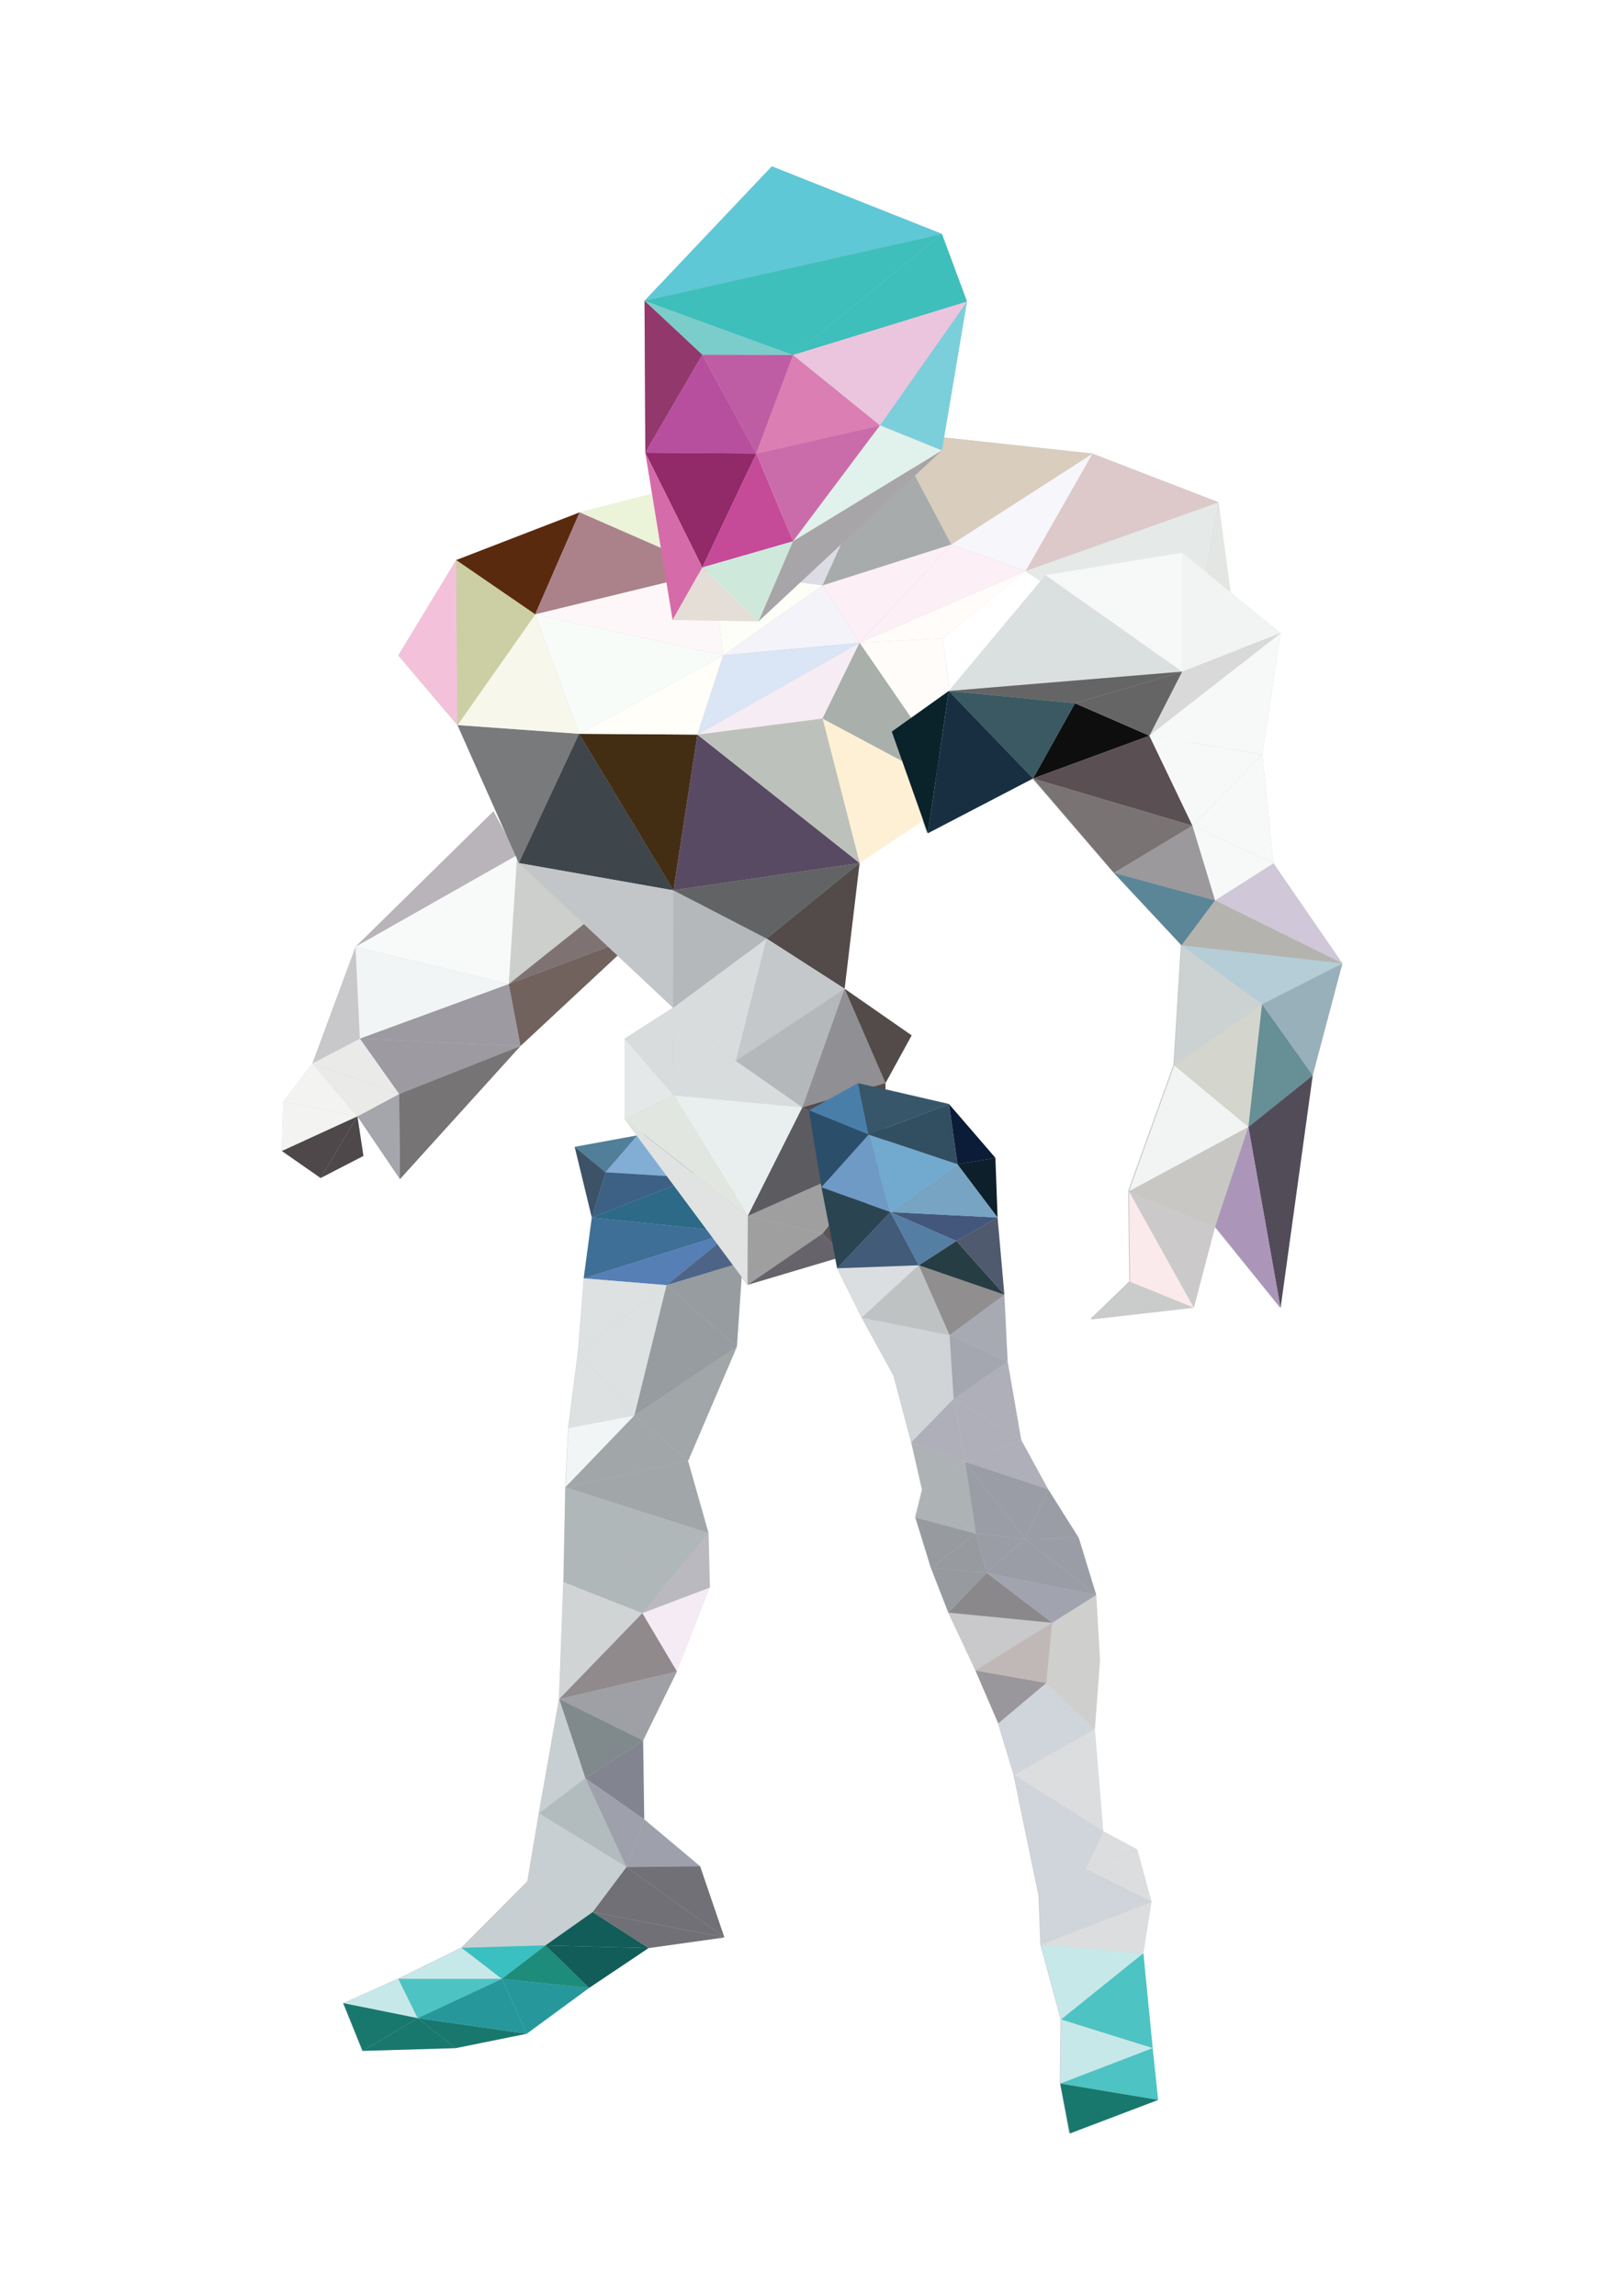 <?xml version="1.0" encoding="utf-8"?>
<svg version="1.1" xmlns="http://www.w3.org/2000/svg" xmlns:xlink="http://www.w3.org/1999/xlink" x="0px" y="0px"
	 width="595.3px" height="841.9px" viewBox="0 0 595.3 841.9" enable-background="new 0 0 595.3 841.9" xml:space="preserve">
	<g id="character">
		<path fill="#C8C8CA" d="M467.1,316.6l-4.1-40l6.7-44.4l-18.4-15l-4.4-33l-46.3-17.9l-54.4-5.9l8.4-49.9l-9.2-24.8L283.1,61
			l-46.7,49.3l0.3,55.7l2.5,15.1l-26.5,6.8l-45.4,17.5l-21.2,35l21.7,25.6l18.2,40.8l-5-9.2l-50.6,49.7L114.6,390l-10.7,14l-0.5,18.1
			l14.2,9.9l15.7-8.1l-2.2-14.5l15.6,23l44.2-48.8l35.6-33.2l20.4,19.1l-17.8,11.4l0,29.5l4.4,6l-22.7,4.1l6.2,26l-2.9,22.2l-2.1,26.8
			l-3.6,28.1l-1.1,21.7l-0.7,34.8l-1.6,42.9l-7.4,41.9l-4.2,25l-24.2,24.3l-23.2,11.4l-20.2,9l7,17.5l34.1-1l26.2-5.2l22.9-16.9
			l21.7-14.6l27.9-3.9l-9-26.2l-20.5-17.2l-0.4-28.9l12.4-25.3l12.1-30.8l-0.5-20.1l-7.6-26.3l17.9-42l1.7-25.6l2.2,2.9l32.3-9.6
			l0.7,3.5l9,18.1l11.8,21.5l6.4,24.2l4,17.5l-2.5,10.1l5.7,18.5l6.4,16.4l10,21.3l8.3,19.4l5.7,18.8l5.6,27.2l3.6,17.2l0.7,18
			l7.4,27.4l-0.3,23.5l3.4,18.3l32.5-12.3l-2-19l-3.4-34.8l3-19l-5.2-19l-12.5-6.7l-3.1-37.6l1.9-25.2l-1.4-23.9l-6.4-20.9l-11.3-17.8
			l-9.9-18.2l-5-28.8l-1.2-24.5l-2.5-28.3l-0.8-21.9l-17-19.7l-23.3-5.4l0-2.3l9.5-17.5l-24.5-17.1l5.5-46.1l23.3-15.5l1.6,4.7
			l38.6-20.1l29.8,34.6l24.8,26.5l-2.7,44l-16.6,46.2l0.4,33.2l-14.3,13.8l37.7-4.3l7.7-29.7l24.1,29.7l11.8-85.3l10.9-41.1
			L467.1,316.6z M381.7,213.1l-33.4,40l-2.6-19l30.4-24.7L381.7,213.1z"/>
		<polygon fill="#B9B4B9" points="181,297.5 130.4,347.2 189.7,313.6 181,297.5 181,297.5 181,297.5 "/>
		<polygon fill="#C8C8CA" points="130.4,347.2 114.6,390 132,380.9 130.4,347.2 130.4,347.2 130.4,347.2 "/>
		<polygon fill="#CDCFCD" points="189.7,313.6 221.2,333.3 186.6,360.9 189.7,313.6 189.7,313.6 189.7,313.6 "/>
		<polygon fill="#F7FAF9" points="189.7,313.6 130.4,347.2 186.6,360.9 189.7,313.6 189.7,313.6 189.7,313.6 "/>
		<polygon fill="#F2F5F6" points="130.4,347.2 132,380.9 186.6,360.9 130.4,347.2 130.4,347.2 130.4,347.2 "/>
		<polygon fill="#7E7272" points="221.2,333.3 234.6,342.9 186.6,360.9 221.2,333.3 221.2,333.3 221.2,333.3 "/>
		<polygon fill="#71625E" points="234.6,342.9 190.9,383.6 186.6,360.9 234.6,342.9 234.6,342.9 234.6,342.9 "/>
		<polygon fill="#9D9AA1" points="132,380.9 190.9,383.6 186.6,360.9 132,380.9 132,380.9 132,380.9 "/>
		<polygon fill="#9D9AA1" points="132,380.9 146.4,401.2 190.9,383.6 132,380.9 132,380.9 132,380.9 "/>
		<polygon fill="#767475" points="146.4,401.2 146.7,432.4 190.9,383.6 146.4,401.2 146.4,401.2 146.4,401.2 "/>
		<polygon fill="#A5A6AB" points="146.7,432.4 131.1,409.4 146.4,401.2 146.7,432.4 146.7,432.4 146.7,432.4 "/>
		<polygon fill="#EAEAE8" points="132,380.9 114.6,390 146.4,401.2 132,380.9 132,380.9 132,380.9 "/>
		<polygon fill="#EAEAE8" points="131.1,409.4 146.4,401.2 114.6,390 131.1,409.4 131.1,409.4 131.1,409.4 "/>
		<polygon fill="#F3F3F1" points="114.6,390 103.9,404 131.1,409.4 114.6,390 114.6,390 114.6,390 "/>
		<polygon fill="#F3F3F1" points="103.9,404 103.4,422.1 131.1,409.4 103.9,404 103.9,404 103.9,404 "/>
		<polygon fill="#4E484A" points="103.4,422.1 117.6,432 131.1,409.4 103.4,422.1 103.4,422.1 103.4,422.1 "/>
		<polygon fill="#4E484A" points="117.6,432 133.3,423.9 131.1,409.4 117.6,432 117.6,432 117.6,432 "/>
		<polygon fill="#2C6A87" points="217.1,446.5 254.5,431.9 268.4,451.8 217.1,446.5 217.1,446.5 217.1,446.5 "/>
		<polygon fill="#3D6F97" points="217.1,446.5 214.1,468.8 268.4,451.8 217.1,446.5 217.1,446.5 217.1,446.5 "/>
		<polygon fill="#567FB5" points="268.4,451.8 214.1,468.8 244.5,471.3 268.4,451.8 268.4,451.8 268.4,451.8 "/>
		<polygon fill="#4E6487" points="268.4,451.8 244.5,471.3 272.4,462.9 268.4,451.8 268.4,451.8 268.4,451.8 "/>
		<polygon fill="#979CA0" points="272.4,462.9 270.3,493.9 244.5,471.3 272.4,462.9 272.4,462.9 272.4,462.9 "/>
		<polygon fill="#DDE1E2" points="214.1,468.8 244.5,471.3 212.1,495.6 214.1,468.8 214.1,468.8 214.1,468.8 "/>
		<polygon fill="#DDE1E2" points="212.1,495.6 232.7,519.1 244.5,471.3 212.1,495.6 212.1,495.6 212.1,495.6 "/>
		<polygon fill="#979CA0" points="232.7,519.1 270.3,493.9 244.5,471.3 232.7,519.1 232.7,519.1 232.7,519.1 "/>
		<polygon fill="#A1A6A9" points="270.3,493.9 252.4,535.8 232.7,519.1 270.3,493.9 270.3,493.9 270.3,493.9 "/>
		<polygon fill="#DDE1E2" points="212.1,495.6 208.5,523.7 232.7,519.1 212.1,495.6 212.1,495.6 212.1,495.6 "/>
		<polygon fill="#F2F5F6" points="208.5,523.7 207.4,545.4 232.7,519.1 208.5,523.7 208.5,523.7 208.5,523.7 "/>
		<polygon fill="#A1A6A9" points="232.7,519.1 252.4,535.8 207.4,545.4 232.7,519.1 232.7,519.1 232.7,519.1 "/>
		<polygon fill="#A1A6A9" points="207.4,545.4 252.4,535.8 259.9,562.2 207.4,545.4 207.4,545.4 207.4,545.4 "/>
		<polygon fill="#B0B7B9" points="207.4,545.4 206.7,580.2 259.9,562.2 207.4,545.4 207.4,545.4 207.4,545.4 "/>
		<polygon fill="#BAB9C0" points="259.9,562.2 260.4,582.2 235.6,591.6 259.9,562.2 259.9,562.2 259.9,562.2 "/>
		<polygon fill="#B0B7B9" points="206.7,580.2 235.6,591.6 259.9,562.2 206.7,580.2 206.7,580.2 206.7,580.2 "/>
		<polygon fill="#D1D4D5" points="206.7,580.2 205.1,623.1 235.6,591.6 206.7,580.2 206.7,580.2 206.7,580.2 "/>
		<polygon fill="#F5EBF4" points="235.6,591.6 260.4,582.2 248.3,613 235.6,591.6 235.6,591.6 235.6,591.6 "/>
		<polygon fill="#918A8C" points="235.6,591.6 205.1,623.1 248.3,613 235.6,591.6 235.6,591.6 235.6,591.6 "/>
		<polygon fill="#9FA0A5" points="248.3,613 235.9,638.3 205.1,623.1 248.3,613 248.3,613 248.3,613 "/>
		<polygon fill="#808A8C" points="235.9,638.3 214.7,652.1 205.1,623.1 235.9,638.3 235.9,638.3 235.9,638.3 "/>
		<polygon fill="#82858F" points="235.9,638.3 236.3,667.2 214.7,652.1 235.9,638.3 235.9,638.3 235.9,638.3 "/>
		<polygon fill="#C8CFD2" points="205.1,623.1 197.7,665 214.7,652.1 205.1,623.1 205.1,623.1 205.1,623.1 "/>
		<polygon fill="#B2BCBE" points="214.7,652.1 197.7,665 229.8,684.7 214.7,652.1 214.7,652.1 214.7,652.1 "/>
		<polygon fill="#9EA1AB" points="214.7,652.1 236.3,667.2 229.8,684.7 214.7,652.1 214.7,652.1 214.7,652.1 "/>
		<polygon fill="#9EA1AB" points="236.3,667.2 256.8,684.4 229.8,684.7 236.3,667.2 236.3,667.2 236.3,667.2 "/>
		<polygon fill="#C8CFD2" points="197.7,665 193.5,690 229.8,684.7 197.7,665 197.7,665 197.7,665 "/>
		<polygon fill="#C8CFD2" points="229.8,684.7 217.4,701.2 193.5,690 229.8,684.7 229.8,684.7 229.8,684.7 "/>
		<polygon fill="#C8CFD2" points="193.5,690 169.3,714.3 200.1,713.4 193.5,690 193.5,690 193.5,690 "/>
		<polygon fill="#C7E8E8" points="169.3,714.3 146.1,725.7 184.1,725.7 169.3,714.3 169.3,714.3 169.3,714.3 "/>
		<polygon fill="#C7E8E8" points="146.1,725.7 125.9,734.6 153.2,740.1 146.1,725.7 146.1,725.7 146.1,725.7 "/>
		<polygon fill="#18786D" points="125.9,734.6 133,752.1 153.2,740.1 125.9,734.6 125.9,734.6 125.9,734.6 "/>
		<polyline fill="#18786D" points="133,752.1 167.1,751.1 153.2,740.1 133,752.1 "/>
		<polygon fill="#4DC3C4" points="153.2,740.1 146.1,725.7 184.1,725.7 153.2,740.1 153.2,740.1 153.2,740.1 "/>
		<polygon fill="#18786D" points="153.2,740.1 167.1,751.1 193.2,745.8 153.2,740.1 153.2,740.1 153.2,740.1 "/>
		<polygon fill="#26989C" points="153.2,740.1 184.1,725.7 193.2,745.8 153.2,740.1 153.2,740.1 153.2,740.1 "/>
		<polygon fill="#26989C" points="184.1,725.7 193.2,745.8 216.1,729 184.1,725.7 184.1,725.7 184.1,725.7 "/>
		<polygon fill="#3BC0C1" points="184.1,725.7 169.3,714.3 200.1,713.4 184.1,725.7 184.1,725.7 184.1,725.7 "/>
		<polygon fill="#1D8C7A" points="184.1,725.7 200.1,713.4 216.1,729 184.1,725.7 184.1,725.7 184.1,725.7 "/>
		<polygon fill="#C8CFD2" points="200.1,713.4 217.4,701.2 193.5,690 200.1,713.4 200.1,713.4 200.1,713.4 "/>
		<polygon fill="#125D5A" points="200.1,713.4 216.1,729 237.9,714.4 200.1,713.4 200.1,713.4 200.1,713.4 "/>
		<polygon fill="#125D5A" points="200.1,713.4 217.4,701.2 237.9,714.4 200.1,713.4 200.1,713.4 200.1,713.4 "/>
		<polygon fill="#707076" points="256.8,684.4 265.7,710.5 229.8,684.7 256.8,684.4 256.8,684.4 256.8,684.4 "/>
		<polygon fill="#707076" points="265.7,710.5 217.4,701.2 229.8,684.7 265.7,710.5 265.7,710.5 265.7,710.5 "/>
		<polygon fill="#707076" points="265.7,710.5 237.9,714.4 217.4,701.2 265.7,710.5 265.7,710.5 265.7,710.5 "/>
		<polygon fill="#2A3B50" points="252.4,412.6 233.7,416.4 254.5,431.9 252.4,412.6 252.4,412.6 252.4,412.6 "/>
		<polygon fill="#82AED5" points="233.7,416.4 222.1,429.9 254.5,431.9 233.7,416.4 233.7,416.4 233.7,416.4 "/>
		<polygon fill="#3C6185" points="254.5,431.9 217.1,446.5 222.1,429.9 254.5,431.9 254.5,431.9 254.5,431.9 "/>
		<polygon fill="#517F99" points="233.7,416.4 210.8,420.6 222.1,429.9 233.7,416.4 233.7,416.4 233.7,416.4 "/>
		<polygon fill="#3B5267" points="210.8,420.6 217.1,446.5 222.1,429.9 210.8,420.6 210.8,420.6 210.8,420.6 "/>
		<polygon fill="#D9CDBD" points="327.1,158.4 400.7,166.4 348.9,199.7 327.1,158.4 327.1,158.4 327.1,158.4 "/>
		<polygon fill="#DDC9CA" points="400.7,166.4 447,184.2 376.2,209.4 400.7,166.4 400.7,166.4 400.7,166.4 "/>
		<polygon fill="#F7F6FB" points="348.9,199.7 376.2,209.4 400.7,166.4 348.9,199.7 348.9,199.7 348.9,199.7 "/>
		<polygon fill="#EBF3D9" points="327.1,158.4 212.6,187.9 261.7,209.4 327.1,158.4 327.1,158.4 327.1,158.4 "/>
		<polygon fill="#5A2A0F" points="212.6,187.9 167.3,205.4 196.3,225.3 212.6,187.9 212.6,187.9 212.6,187.9 "/>
		<polygon fill="#F4C1DA" points="167.3,205.4 146.1,240.3 167.8,265.9 167.3,205.4 167.3,205.4 167.3,205.4 "/>
		<polygon fill="#797A7C" points="167.8,265.9 190.3,316.5 212.4,269.1 167.8,265.9 167.8,265.9 167.8,265.9 "/>
		<polygon fill="#F7F7EB" points="167.8,265.9 196.3,225.3 212.4,269.1 167.8,265.9 167.8,265.9 167.8,265.9 "/>
		<polygon fill="#3E454B" points="212.4,269.1 190.3,316.5 247,326.5 212.4,269.1 212.4,269.1 212.4,269.1 "/>
		<polygon fill="#442E13" points="212.4,269.1 255.8,269.4 247,326.5 212.4,269.1 212.4,269.1 212.4,269.1 "/>
		<polygon fill="#594A64" points="247,326.5 315.3,316.5 255.8,269.4 247,326.5 247,326.5 247,326.5 "/>
		<polygon fill="#FDF0D4" points="315.3,316.5 353.4,291.1 301.7,263.5 315.3,316.5 315.3,316.5 315.3,316.5 "/>
		<polygon fill="#BDC1BB" points="255.8,269.4 301.7,263.5 315.3,316.5 255.8,269.4 255.8,269.4 255.8,269.4 "/>
		<polygon fill="#FFFEF8" points="212.4,269.1 265.3,240.3 255.8,269.4 212.4,269.1 212.4,269.1 212.4,269.1 "/>
		<polygon fill="#F8FCF9" points="212.4,269.1 196.3,225.3 265.3,240.3 212.4,269.1 212.4,269.1 212.4,269.1 "/>
		<polygon fill="#AB828A" points="196.3,225.3 212.6,187.9 261.7,209.4 196.3,225.3 196.3,225.3 196.3,225.3 "/>
		<polygon fill="#FEF7F9" points="196.3,225.3 261.7,209.4 265.3,240.3 196.3,225.3 196.3,225.3 196.3,225.3 "/>
		<polygon fill="#DCDCE5" points="261.7,209.4 301.7,214.7 327.1,158.4 261.7,209.4 261.7,209.4 261.7,209.4 "/>
		<polygon fill="#A7ABAC" points="301.7,214.7 348.9,199.7 327.1,158.4 301.7,214.7 301.7,214.7 301.7,214.7 "/>
		<polygon fill="#FCEFF5" points="348.9,199.7 376.2,209.4 315.3,235.7 348.9,199.7 348.9,199.7 348.9,199.7 "/>
		<polygon fill="#FCEFF5" points="301.7,214.7 315.3,235.7 348.9,199.7 301.7,214.7 301.7,214.7 301.7,214.7 "/>
		<polygon fill="#FEFEF9" points="301.7,214.7 265.3,240.3 261.7,209.4 301.7,214.7 301.7,214.7 301.7,214.7 "/>
		<polygon fill="#F4F3F9" points="315.3,235.7 265.3,240.3 301.7,214.7 315.3,235.7 315.3,235.7 315.3,235.7 "/>
		<polygon fill="#DAE5F5" points="315.3,235.7 255.8,269.4 265.3,240.3 315.3,235.7 315.3,235.7 315.3,235.7 "/>
		<polygon fill="#F6ECF4" points="315.3,235.7 301.7,263.5 255.8,269.4 315.3,235.7 315.3,235.7 315.3,235.7 "/>
		<polygon fill="#A9AFAB" points="315.3,235.7 301.7,263.5 353.4,291.1 315.3,235.7 315.3,235.7 315.3,235.7 "/>
		<polygon fill="#FFFCF9" points="315.3,235.7 353.4,291.1 345.7,234.1 315.3,235.7 315.3,235.7 315.3,235.7 "/>
		<polygon fill="#FFFCF9" points="345.7,234.1 376.2,209.4 315.3,235.7 345.7,234.1 345.7,234.1 345.7,234.1 "/>
		<polygon fill="#E5E9E7" points="447,184.2 435.2,248.5 376.2,209.4 447,184.2 447,184.2 447,184.2 "/>
		<polygon fill="#E4E6E4" points="435.2,248.5 408,290 457,259.8 435.2,248.5 435.2,248.5 435.2,248.5 "/>
		<polygon fill="#E4E6E4" points="435.2,248.5 457,259.8 447,184.2 435.2,248.5 435.2,248.5 435.2,248.5 "/>
		<polygon fill="#C2C6C9" points="190.3,316.5 246.9,369.6 247,326.5 190.3,316.5 190.3,316.5 190.3,316.5 "/>
		<polygon fill="#B5B8BB" points="246.9,369.6 281.2,344.2 247,326.5 246.9,369.6 246.9,369.6 246.9,369.6 "/>
		<polygon fill="#626364" points="247,326.5 281.2,344.2 315.3,316.5 247,326.5 247,326.5 247,326.5 "/>
		<polygon fill="#534B49" points="315.3,316.5 309.8,362.6 281.2,344.2 315.3,316.5 315.3,316.5 315.3,316.5 "/>
		<polygon fill="#D8DCDD" points="246.9,369.6 269.9,389.1 281.2,344.2 246.9,369.6 246.9,369.6 246.9,369.6 "/>
		<polygon fill="#C4C8CB" points="269.9,389.1 281.2,344.2 309.8,362.6 269.9,389.1 269.9,389.1 269.9,389.1 "/>
		<polygon fill="#D8DCDD" points="269.9,389.1 246.9,369.6 247.2,401.7 269.9,389.1 269.9,389.1 269.9,389.1 "/>
		<polygon fill="#B5B8BB" points="269.9,389.1 309.8,362.6 294.3,406.1 269.9,389.1 269.9,389.1 269.9,389.1 "/>
		<polygon fill="#D8DCDD" points="247.2,401.7 269.9,389.1 294.3,406.1 247.2,401.7 247.2,401.7 247.2,401.7 "/>
		<polygon fill="#E9EFEE" points="294.3,406.1 274.3,445.9 247.2,401.7 294.3,406.1 294.3,406.1 294.3,406.1 "/>
		<polygon fill="#908F93" points="309.8,362.6 324.8,397.2 294.3,406.1 309.8,362.6 309.8,362.6 309.8,362.6 "/>
		<polygon fill="#534B49" points="294.3,406.1 324.8,397.2 324.6,423.6 294.3,406.1 294.3,406.1 294.3,406.1 "/>
		<polygon fill="#9F9F9F" points="324.6,423.6 301.7,452.4 274.3,445.9 324.6,423.6 324.6,423.6 324.6,423.6 "/>
		<polygon fill="#5E5359" points="324.6,423.6 309.8,460.6 301.7,452.4 324.6,423.6 324.6,423.6 324.6,423.6 "/>
		<polygon fill="#E1E3E2" points="274.3,445.9 274.2,471.2 229.1,410.5 274.3,445.9 274.3,445.9 274.3,445.9 "/>
		<polygon fill="#9F9F9F" points="274.3,445.9 274.2,471.2 301.7,452.4 274.3,445.9 274.3,445.9 274.3,445.9 "/>
		<polygon fill="#66636A" points="274.2,471.2 309.8,460.6 301.7,452.4 274.2,471.2 274.2,471.2 274.2,471.2 "/>
		<polygon fill="#E4E8E8" points="229.1,380.9 229.1,410.5 247.2,401.7 229.1,380.9 229.1,380.9 229.1,380.9 "/>
		<polygon fill="#534B49" points="309.8,362.6 334.4,379.7 324.8,397.2 309.8,362.6 309.8,362.6 309.8,362.6 "/>
		<polygon fill="#D8DCDD" points="229.1,380.9 247.2,401.7 246.9,369.6 229.1,380.9 "/>
		<polygon fill="#E1E7E0" points="229.1,410.5 247.2,401.7 274.3,445.9 229.1,410.5 "/>
		<polygon fill="#5C5B60" points="274.3,445.9 324.6,423.6 294.3,406.1 274.3,445.9 "/>
		<path fill="#F7F7EB" d="M167.3,205.4"/>
		<path fill="#F7F7EB" d="M179.9,225.3"/>
		<path fill="#F7F7EB" d="M150.2,265.9"/>
		<polygon fill="#CCCFA3" points="167.3,205.4 196.3,225.3 167.8,265.9 167.3,205.4 "/>
		<polygon fill="#DAE0E0" points="348,253.4 383.5,210.9 433.6,246.3 348,253.4 348,253.4 348,253.4 "/>
		<polygon fill="#F7F8F8" points="383.5,210.9 433.6,202.7 433.6,246.3 383.5,210.9 383.5,210.9 383.5,210.9 "/>
		<polygon fill="#F2F4F3" points="433.6,202.7 469.7,232.2 433.6,246.3 433.6,202.7 433.6,202.7 433.6,202.7 "/>
		<polygon fill="#D8D9D8" points="469.7,232.2 421.6,269.8 433.6,246.3 469.7,232.2 469.7,232.2 469.7,232.2 "/>
		<polygon fill="#0E0E0F" points="421.6,269.8 378.9,285.5 394.3,257.9 421.6,269.8 421.6,269.8 421.6,269.8 "/>
		<polygon fill="#656565" points="394.3,257.9 433.6,246.3 421.6,269.8 394.3,257.9 394.3,257.9 394.3,257.9 "/>
		<polygon fill="#656565" points="394.3,257.9 348,253.4 433.6,246.3 394.3,257.9 394.3,257.9 394.3,257.9 "/>
		<polygon fill="#3A5962" points="394.3,257.9 378.9,285.5 348,253.4 394.3,257.9 394.3,257.9 394.3,257.9 "/>
		<polygon fill="#182F42" points="378.9,285.5 340.3,305.6 348,253.4 378.9,285.5 378.9,285.5 378.9,285.5 "/>
		<polygon fill="#0A222A" points="348,253.4 327.1,268.3 340.3,305.6 348,253.4 348,253.4 348,253.4 "/>
		<polygon fill="#5A4F53" points="421.6,269.8 437.4,302.8 378.9,285.5 421.6,269.8 421.6,269.8 421.6,269.8 "/>
		<polygon fill="#797373" points="378.9,285.5 408.6,320.1 437.4,302.8 378.9,285.5 378.9,285.5 378.9,285.5 "/>
		<polygon fill="#9B999C" points="437.4,302.8 445.7,330.2 408.6,320.1 437.4,302.8 437.4,302.8 437.4,302.8 "/>
		<polygon fill="#5B8697" points="408.6,320.1 433.4,346.7 445.7,330.2 408.6,320.1 408.6,320.1 408.6,320.1 "/>
		<polygon fill="#D0C7D8" points="445.7,330.2 467.1,316.6 492.4,353.3 445.7,330.2 445.7,330.2 445.7,330.2 "/>
		<polygon fill="#B4B3AE" points="445.7,330.2 433.4,346.7 492.4,353.3 445.7,330.2 445.7,330.2 445.7,330.2 "/>
		<polygon fill="#B4CDD7" points="433.4,346.7 462.9,368.3 492.4,353.3 433.4,346.7 433.4,346.7 433.4,346.7 "/>
		<polygon fill="#98B0BA" points="462.9,368.3 492.4,353.3 481.5,394.4 462.9,368.3 462.9,368.3 462.9,368.3 "/>
		<polygon fill="#CCD2D1" points="433.4,346.7 430.7,390.7 462.9,368.3 433.4,346.7 433.4,346.7 433.4,346.7 "/>
		<polygon fill="#D4D5CD" points="430.7,390.7 457.9,413.3 462.9,368.3 430.7,390.7 430.7,390.7 430.7,390.7 "/>
		<polygon fill="#668F96" points="457.9,413.3 481.5,394.4 462.9,368.3 457.9,413.3 457.9,413.3 457.9,413.3 "/>
		<polygon fill="#524C58" points="457.9,413.3 469.7,479.7 481.5,394.4 457.9,413.3 457.9,413.3 457.9,413.3 "/>
		<polygon fill="#F2F4F3" points="430.7,390.7 414.1,436.9 457.9,413.3 430.7,390.7 430.7,390.7 430.7,390.7 "/>
		<polygon fill="#C8C7C3" points="414.1,436.9 445.7,449.9 457.9,413.3 414.1,436.9 414.1,436.9 414.1,436.9 "/>
		<polygon fill="#AB96BA" points="445.7,449.9 469.7,479.7 457.9,413.3 445.7,449.9 445.7,449.9 445.7,449.9 "/>
		<polygon fill="#CBC9CA" points="445.7,449.9 437.9,479.6 414.1,436.9 445.7,449.9 445.7,449.9 445.7,449.9 "/>
		<polygon fill="#FAEAEB" points="414.1,436.9 414.5,470.1 437.9,479.6 414.1,436.9 414.1,436.9 414.1,436.9 "/>
		<polygon fill="#CACCCB" points="414.5,470.1 400.2,483.9 437.9,479.6 414.5,470.1 414.5,470.1 414.5,470.1 "/>
		<polygon fill="#F7F8F8" points="437.4,302.8 467.1,316.6 445.7,330.2 437.4,302.8 437.4,302.8 437.4,302.8 "/>
		<polygon fill="#F7F8F8" points="437.4,302.8 437.4,302.8 463,276.6 467.1,316.6 437.4,302.8 437.4,302.8 437.4,302.8 "/>
		<polygon fill="#F7F8F8" points="437.4,302.8 421.6,269.8 463,276.6 437.4,302.8 437.4,302.8 437.4,302.8 "/>
		<polygon fill="#F7F8F8" points="463,276.6 469.7,232.2 421.6,269.8 463,276.6 463,276.6 463,276.6 "/>
		<polygon fill="#497EA9" points="314.7,397.2 296.7,407.2 318.6,416.1 314.7,397.2 314.7,397.2 314.7,397.2 "/>
		<polygon fill="#375669" points="314.7,397.2 348.1,404.9 318.6,416.1 314.7,397.2 314.7,397.2 314.7,397.2 "/>
		<polygon fill="#0A1C37" points="348.1,404.9 365.1,424.6 351.2,427 348.1,404.9 348.1,404.9 348.1,404.9 "/>
		<polygon fill="#2B4E6B" points="296.7,407.2 301.3,435.4 318.6,416.1 296.7,407.2 296.7,407.2 296.7,407.2 "/>
		<polygon fill="#324F61" points="318.6,416.1 351.2,427 348.1,404.9 318.6,416.1 318.6,416.1 318.6,416.1 "/>
		<polygon fill="#0D1F2A" points="351.2,427 365.9,446.5 365.1,424.6 351.2,427 351.2,427 351.2,427 "/>
		<polygon fill="#6F9AC6" points="301.3,435.4 326.6,444.5 318.6,416.1 301.3,435.4 301.3,435.4 301.3,435.4 "/>
		<polygon fill="#2A4551" points="326.6,444.5 307.1,465.1 301.3,435.4 326.6,444.5 326.6,444.5 326.6,444.5 "/>
		<polygon fill="#DADEE1" points="307.1,465.1 316.1,483.2 337,464 307.1,465.1 307.1,465.1 307.1,465.1 "/>
		<polygon fill="#A7AAB3" points="368.4,474.8 369.6,499.3 348.3,489.6 368.4,474.8 368.4,474.8 368.4,474.8 "/>
		<polygon fill="#D0D4D7" points="316.1,483.2 327.9,504.7 348.3,489.6 316.1,483.2 316.1,483.2 316.1,483.2 "/>
		<polygon fill="#BFC2C3" points="337,464 348.3,489.6 316.1,483.2 337,464 337,464 337,464 "/>
		<polygon fill="#908E8F" points="348.3,489.6 337,464 368.4,474.8 348.3,489.6 348.3,489.6 348.3,489.6 "/>
		<polygon fill="#273D44" points="337,464 350.8,455.1 368.4,474.8 337,464 337,464 337,464 "/>
		<polygon fill="#415B78" points="307.1,465.1 326.6,444.5 337,464 307.1,465.1 307.1,465.1 307.1,465.1 "/>
		<polygon fill="#43577C" points="326.6,444.5 365.9,446.5 350.8,455.1 326.6,444.5 326.6,444.5 326.6,444.5 "/>
		<polygon fill="#557EA4" points="326.6,444.5 337,464 350.8,455.1 326.6,444.5 326.6,444.5 326.6,444.5 "/>
		<polygon fill="#76A4C2" points="326.6,444.5 351.2,427 365.9,446.5 326.6,444.5 326.6,444.5 326.6,444.5 "/>
		<polygon fill="#72A9CF" points="326.6,444.5 318.6,416.1 351.2,427 326.6,444.5 326.6,444.5 326.6,444.5 "/>
		<polygon fill="#4F5A6E" points="365.9,446.5 350.8,455.1 368.4,474.8 365.9,446.5 365.9,446.5 365.9,446.5 "/>
		<polygon fill="#AFAFB9" points="369.6,499.3 374.6,528.1 349.8,513 369.6,499.3 369.6,499.3 369.6,499.3 "/>
		<polygon fill="#D0D4D7" points="348.3,489.6 327.9,504.7 349.8,513 348.3,489.6 348.3,489.6 348.3,489.6 "/>
		<polygon fill="#A4A7AF" points="348.3,489.6 369.6,499.3 349.8,513 348.3,489.6 348.3,489.6 348.3,489.6 "/>
		<polygon fill="#D0D4D7" points="327.9,504.7 334.3,528.9 349.8,513 327.9,504.7 327.9,504.7 327.9,504.7 "/>
		<polygon fill="#AFAFB9" points="334.3,528.9 354,536.1 349.8,513 334.3,528.9 334.3,528.9 334.3,528.9 "/>
		<polygon fill="#AFAFB9" points="354,536.1 374.6,528.1 349.8,513 354,536.1 354,536.1 354,536.1 "/>
		<polygon fill="#ADB2B5" points="334.3,528.9 338.3,546.4 354,536.1 334.3,528.9 334.3,528.9 334.3,528.9 "/>
		<polygon fill="#AFAFB9" points="354,536.1 374.6,528.1 384.5,546.2 354,536.1 354,536.1 354,536.1 "/>
		<polygon fill="#9A9DA6" points="384.5,546.2 395.7,564 376,564.4 384.5,546.2 384.5,546.2 384.5,546.2 "/>
		<polygon fill="#9A9DA6" points="395.7,564 402.1,584.9 376,564.4 395.7,564 395.7,564 395.7,564 "/>
		<polygon fill="#CFCFCE" points="402.1,584.9 403.5,608.8 385.9,595.1 402.1,584.9 402.1,584.9 402.1,584.9 "/>
		<polygon fill="#CFCFCE" points="403.5,608.8 401.6,634 383.8,617.2 403.5,608.8 403.5,608.8 403.5,608.8 "/>
		<line fill="#ADB2B5" x1="358" y1="562.4" x2="335.8" y2="556.5"/>
		<polygon fill="#979A9F" points="335.8,556.5 341.5,575 358,562.4 335.8,556.5 335.8,556.5 335.8,556.5 "/>
		<polygon fill="#979A9F" points="341.5,575 347.9,591.4 361.9,576.8 341.5,575 341.5,575 341.5,575 "/>
		<polygon fill="#C9C9CB" points="347.9,591.4 357.8,612.6 385.9,595.1 347.9,591.4 347.9,591.4 347.9,591.4 "/>
		<polygon fill="#99979C" points="357.8,612.6 366.2,632 383.8,617.2 357.8,612.6 357.8,612.6 357.8,612.6 "/>
		<polygon fill="#C0B8B6" points="357.8,612.6 385.9,595.1 383.8,617.2 357.8,612.6 357.8,612.6 357.8,612.6 "/>
		<polygon fill="#8B888B" points="347.9,591.4 361.9,576.8 385.9,595.1 347.9,591.4 347.9,591.4 347.9,591.4 "/>
		<polygon fill="#A1A4AF" points="361.9,576.8 385.9,595.1 402.1,584.9 361.9,576.8 361.9,576.8 361.9,576.8 "/>
		<polygon fill="#9A9DA6" points="361.9,576.8 376,564.4 402.1,584.9 361.9,576.8 361.9,576.8 361.9,576.8 "/>
		<polygon fill="#979A9F" points="341.5,575 358,562.4 361.9,576.8 341.5,575 341.5,575 341.5,575 "/>
		<polygon fill="#9A9DA6" points="358,562.4 361.9,576.8 376,564.4 358,562.4 358,562.4 358,562.4 "/>
		<polygon fill="#ADB2B5" points="338.3,546.4 335.8,556.5 358,562.4 338.3,546.4 338.3,546.4 338.3,546.4 "/>
		<polygon fill="#ADB2B5" points="338.3,546.4 354,536.1 358,562.4 338.3,546.4 338.3,546.4 338.3,546.4 "/>
		<polygon fill="#9A9DA6" points="354,536.1 384.5,546.2 376,564.4 354,536.1 354,536.1 354,536.1 "/>
		<polygon fill="#9A9DA6" points="354,536.1 358,562.4 376,564.4 354,536.1 354,536.1 354,536.1 "/>
		<polygon fill="#D0D5DB" points="366.2,632 371.9,650.9 401.6,634 366.2,632 366.2,632 366.2,632 "/>
		<polygon fill="#D0D5DB" points="366.2,632 383.8,617.2 401.6,634 366.2,632 366.2,632 366.2,632 "/>
		<polygon fill="#DCDDDF" points="401.6,634 404.7,671.6 371.9,650.9 401.6,634 401.6,634 401.6,634 "/>
		<polygon fill="#D0D5DB" points="371.9,650.9 377.5,678.1 404.7,671.6 371.9,650.9 371.9,650.9 371.9,650.9 "/>
		<polygon fill="#DCDDDF" points="404.7,671.6 417.2,678.3 398.2,685.4 404.7,671.6 404.7,671.6 404.7,671.6 "/>
		<polygon fill="#DCDDDF" points="417.2,678.3 422.4,697.4 398.2,685.4 417.2,678.3 417.2,678.3 417.2,678.3 "/>
		<polygon fill="#D0D5DB" points="377.5,678.1 381.1,695.3 398.2,685.4 377.5,678.1 377.5,678.1 377.5,678.1 "/>
		<polygon fill="#D0D5DB" points="404.7,671.6 377.5,678.1 398.2,685.4 404.7,671.6 404.7,671.6 404.7,671.6 "/>
		<polygon fill="#D0D5DB" points="381.1,695.3 381.8,713.2 422.4,697.4 381.1,695.3 381.1,695.3 381.1,695.3 "/>
		<polygon fill="#D0D5DB" points="398.2,685.4 381.1,695.3 422.4,697.4 398.2,685.4 398.2,685.4 398.2,685.4 "/>
		<polygon fill="#DCDDDF" points="381.8,713.2 419.4,716.3 422.4,697.4 381.8,713.2 381.8,713.2 381.8,713.2 "/>
		<polygon fill="#C7E8E8" points="381.8,713.2 389.2,740.6 419.4,716.3 381.8,713.2 381.8,713.2 381.8,713.2 "/>
		<polygon fill="#4DC3C4" points="419.4,716.3 422.8,751.1 389.2,740.6 419.4,716.3 419.4,716.3 419.4,716.3 "/>
		<polygon fill="#C7E8E8" points="389.2,740.6 388.9,764.1 422.8,751.1 389.2,740.6 389.2,740.6 389.2,740.6 "/>
		<polygon fill="#4DC3C4" points="422.8,751.1 424.8,770.1 388.9,764.1 422.8,751.1 422.8,751.1 422.8,751.1 "/>
		<polygon fill="#18786D" points="424.8,770.1 392.4,782.4 388.9,764.1 424.8,770.1 424.8,770.1 424.8,770.1 "/>
		<polygon fill="#CFCFCE" points="383.8,617.2 385.9,595.1 403.5,608.8 383.8,617.2 "/>
		<polygon fill="#5FC8D6" points="236.4,110.3 283.1,61 345.5,85.8 236.4,110.3 236.4,110.3 236.4,110.3 "/>
		<polygon fill="#3EBFBB" points="345.5,85.8 354.7,110.6 290.9,130.2 345.5,85.8 345.5,85.8 345.5,85.8 "/>
		<polygon fill="#7BCDCB" points="236.4,110.3 257.6,130.1 290.9,130.2 236.4,110.3 236.4,110.3 236.4,110.3 "/>
		<polygon fill="#3EBFBB" points="236.4,110.3 345.5,85.8 290.9,130.2 236.4,110.3 236.4,110.3 236.4,110.3 "/>
		<polygon fill="#93386D" points="236.4,110.3 236.7,166 257.6,130.1 236.4,110.3 236.4,110.3 236.4,110.3 "/>
		<polygon fill="#922969" points="236.7,166 257.6,208.1 277.4,166.3 236.7,166 236.7,166 236.7,166 "/>
		<polygon fill="#B74F9E" points="277.4,166.3 257.6,130.1 236.7,166 277.4,166.3 277.4,166.3 277.4,166.3 "/>
		<polygon fill="#BF5DA4" points="277.4,166.3 257.6,130.1 290.9,130.2 277.4,166.3 277.4,166.3 277.4,166.3 "/>
		<polygon fill="#C54A98" points="257.6,208.1 290.9,198.5 277.4,166.3 257.6,208.1 257.6,208.1 257.6,208.1 "/>
		<polygon fill="#CB6CAA" points="290.9,198.5 322.8,156 277.4,166.3 290.9,198.5 290.9,198.5 290.9,198.5 "/>
		<polygon fill="#DA7EB4" points="322.8,156 290.9,130.2 277.4,166.3 322.8,156 322.8,156 322.8,156 "/>
		<polygon fill="#EBC5DE" points="290.9,130.2 322.8,156 354.7,110.6 290.9,130.2 290.9,130.2 290.9,130.2 "/>
		<polygon fill="#7BCFDB" points="354.7,110.6 345.5,165.2 322.8,156 354.7,110.6 354.7,110.6 354.7,110.6 "/>
		<polygon fill="#E1F1EB" points="322.8,156 290.9,198.5 345.5,165.2 322.8,156 322.8,156 322.8,156 "/>
		<polygon fill="#D66BA9" points="236.7,166 246.7,227.4 257.6,208.1 236.7,166 236.7,166 236.7,166 "/>
		<polygon fill="#E5DED6" points="246.7,227.4 278.2,227.9 257.6,208.1 246.7,227.4 246.7,227.4 246.7,227.4 "/>
		<polygon fill="#CEE9DC" points="278.2,227.9 290.9,198.5 257.6,208.1 278.2,227.9 278.2,227.9 278.2,227.9 "/>
		<polygon fill="#A8A5A8" points="278.2,227.9 345.5,165.2 290.9,198.5 278.2,227.9 278.2,227.9 278.2,227.9 "/>
	</g>
</svg>
